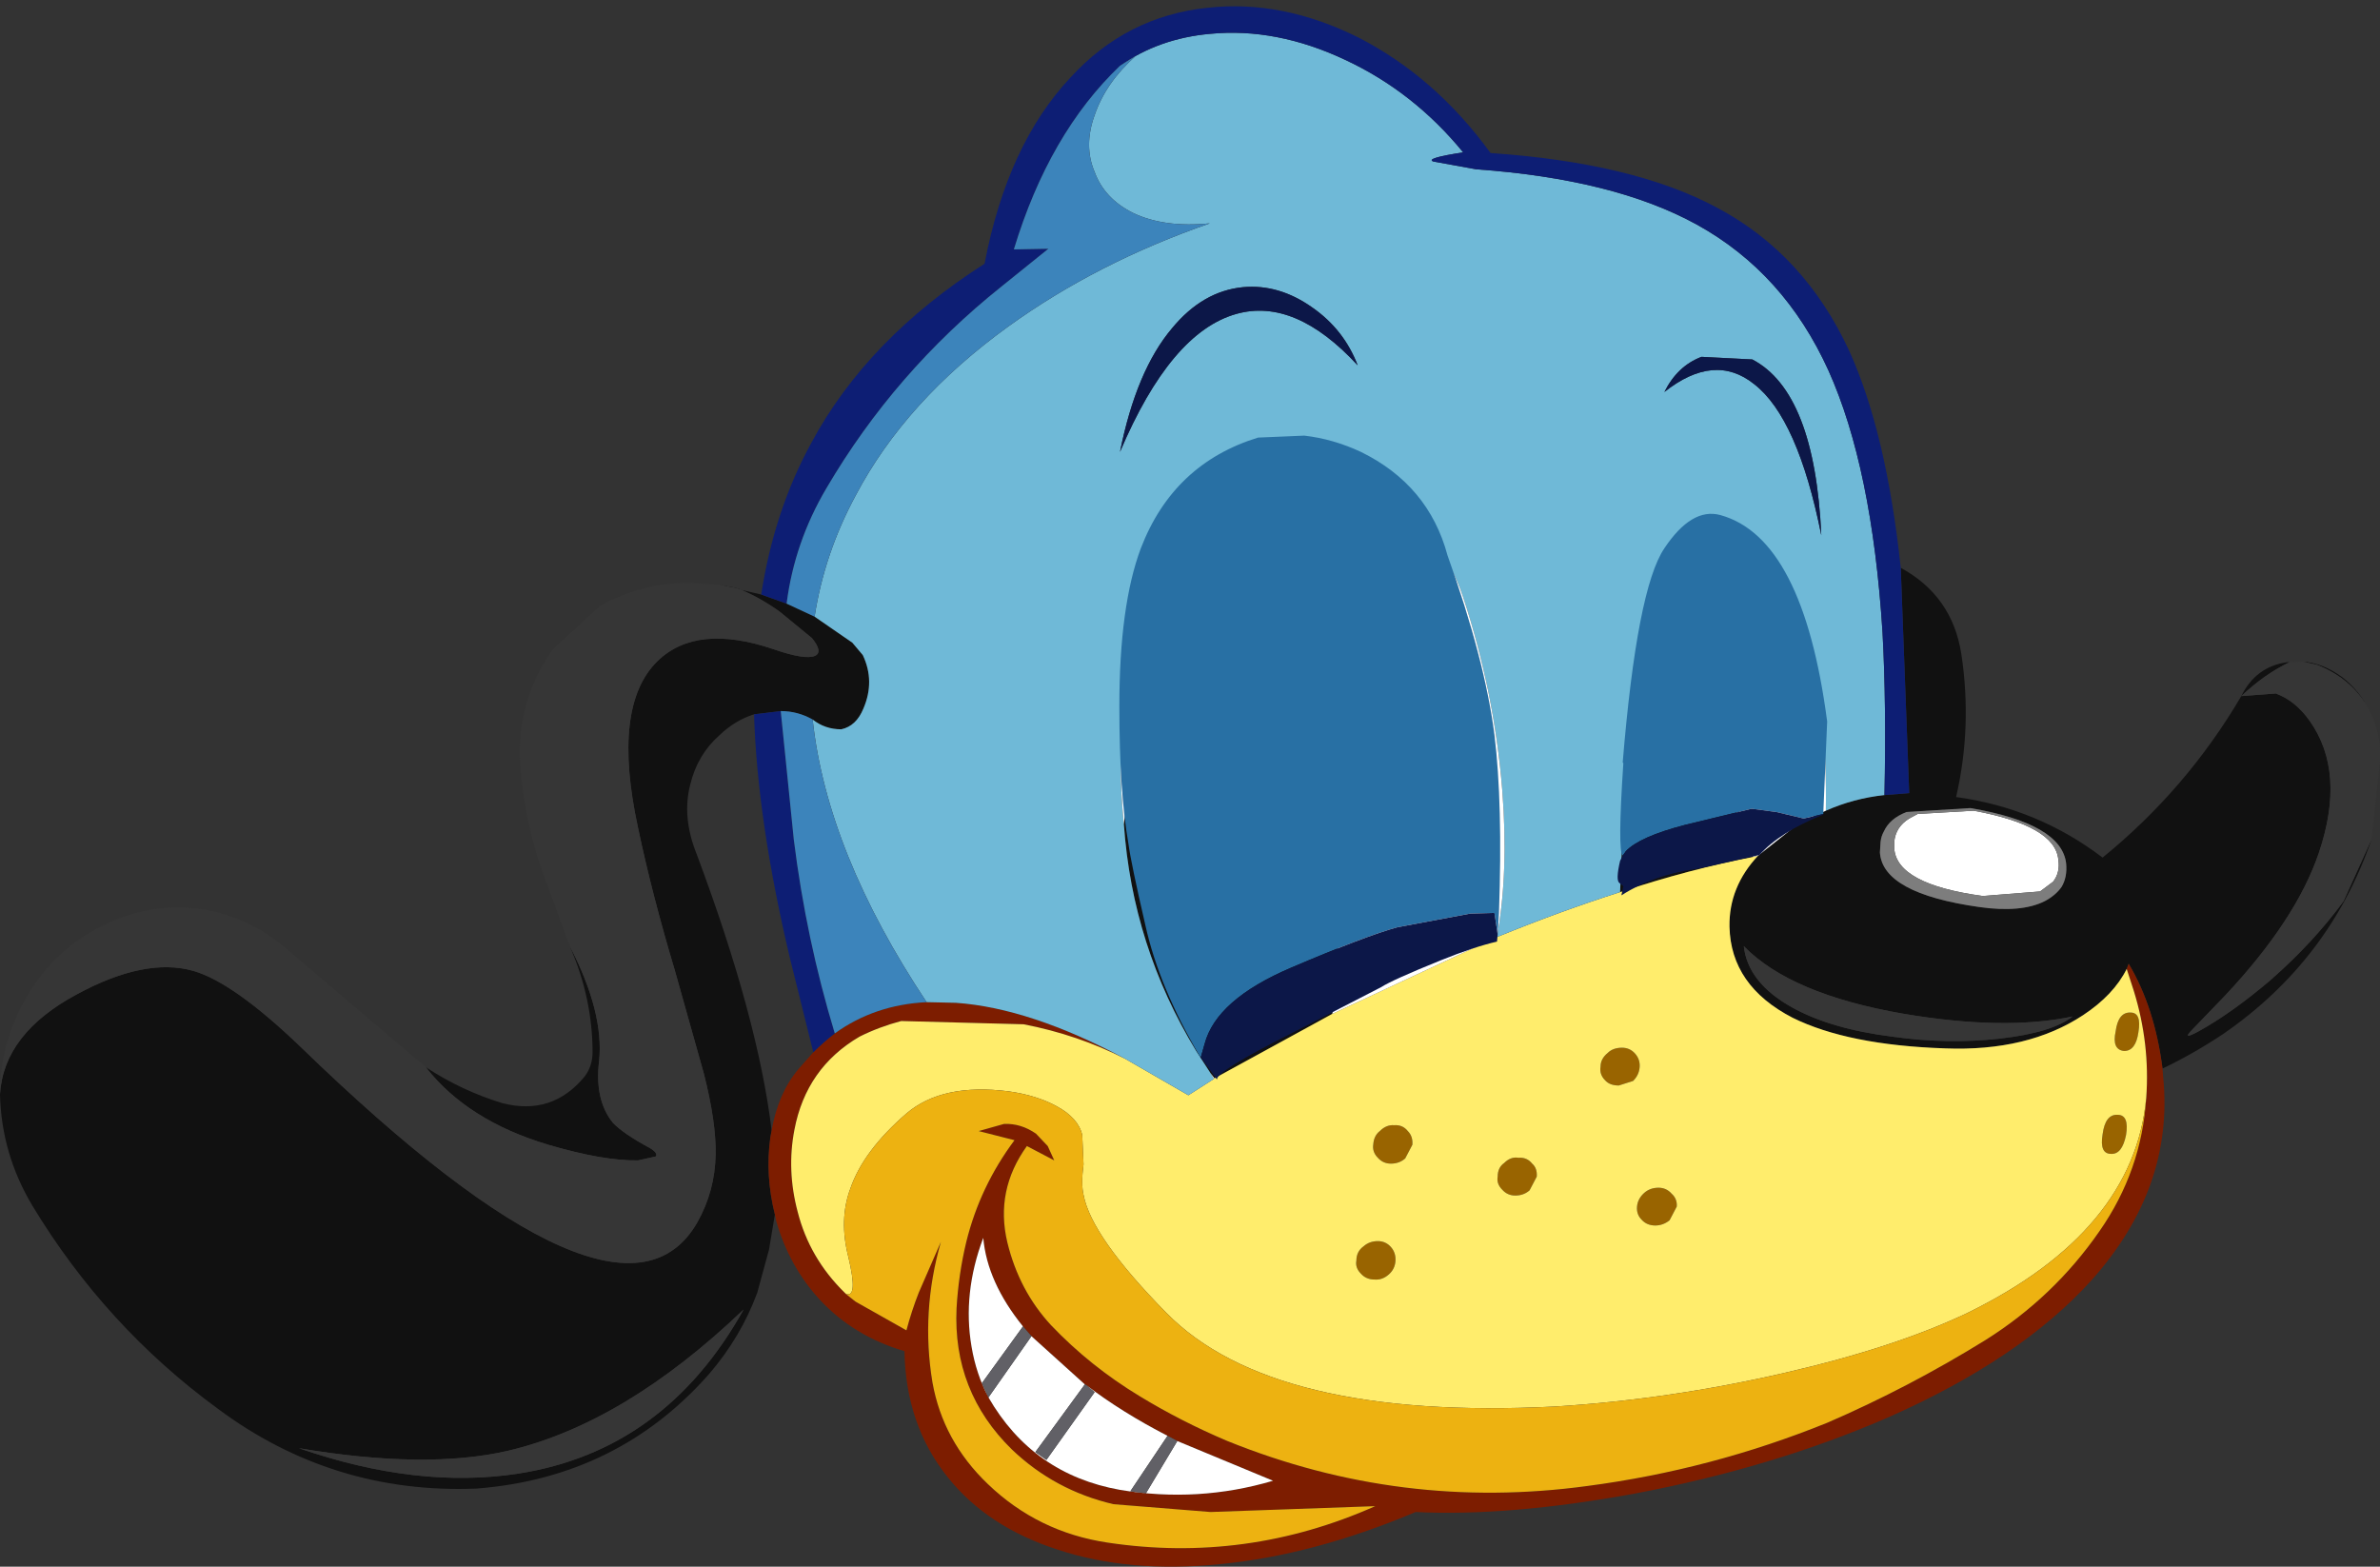 <?xml version="1.0" encoding="UTF-8" standalone="no"?>
<svg xmlns:xlink="http://www.w3.org/1999/xlink" height="120.3px" width="182.75px" xmlns="http://www.w3.org/2000/svg">
  <rect width="100%" height="100%" fill="#333333" stroke="none"/>
  <g transform="matrix(1.0, 0.0, 0.0, 1.0, -0.1, 0.0)">
    <use height="119.8" transform="matrix(1.0, 0.0, 0.0, 1.0, 0.1, 0.5)" width="182.75" xlink:href="#shape0"/>
    <use height="49.45" transform="matrix(1.0, 0.0, 0.0, 1.0, 86.05, 33.45)" width="54.35" xlink:href="#shape1"/>
  </g>
  <defs>
    <g id="shape0" transform="matrix(1.0, 0.0, 0.0, 1.0, 0.0, 0.0)">
      <path d="M176.8 50.3 Q178.35 50.4 179.85 51.5 180.95 52.35 181.65 53.55 180.35 51.5 177.9 50.55 L176.8 50.3 M182.1 63.95 Q178.9 73.25 170.7 78.9 168.45 80.4 166.05 81.55 165.45 76.85 163.45 73.5 L163.3 73.9 Q162.3 75.9 159.95 77.45 155.7 80.25 149.35 80.0 141.9 79.75 137.65 77.65 132.9 75.2 132.8 70.65 132.75 67.6 135.0 65.2 L137.9 62.9 Q139.0 62.25 140.2 61.75 142.35 60.8 144.7 60.55 L146.6 60.4 145.95 43.1 Q149.9 45.25 150.6 49.7 151.45 55.3 150.2 60.7 156.45 61.55 161.45 65.35 167.9 60.1 172.1 52.95 173.2 50.7 175.6 50.35 L175.8 50.35 Q173.9 51.25 172.1 52.95 L174.75 52.75 Q176.25 53.3 177.35 54.85 180.15 58.8 178.05 65.0 176.3 70.15 170.85 75.95 L168.2 78.7 Q167.6 79.35 168.8 78.7 171.35 77.3 174.35 74.75 177.65 71.85 179.95 68.7 L182.1 63.95 M59.5 92.75 L59.05 95.45 58.15 98.75 Q56.9 102.15 54.45 105.0 47.45 112.95 36.6 113.8 25.55 114.25 16.7 107.65 8.1 101.35 2.5 92.1 0.1 88.1 0.0 83.5 0.3 78.85 5.9 75.85 11.15 73.0 14.85 74.05 17.95 74.95 23.1 79.9 47.65 103.7 53.55 93.35 54.9 90.95 54.95 88.15 55.0 85.7 54.05 81.95 L51.8 73.95 Q50.05 68.1 49.0 63.1 46.95 53.7 50.5 50.25 53.5 47.35 59.4 49.35 61.85 50.2 62.6 49.85 63.2 49.55 62.35 48.5 L59.85 46.45 Q58.15 45.25 56.55 44.65 L55.2 44.4 58.45 45.15 60.4 45.85 62.55 46.85 65.45 48.85 66.25 49.8 Q67.2 51.8 66.3 53.9 65.75 55.25 64.6 55.5 63.35 55.5 62.4 54.75 61.25 54.1 59.95 54.1 L57.9 54.35 Q56.45 54.8 55.25 55.95 53.55 57.45 53.0 59.75 52.35 62.25 53.5 65.1 58.2 77.65 59.25 86.3 L59.15 86.85 Q58.75 89.75 59.5 92.75 M32.7 81.45 Q35.45 83.25 38.55 84.2 42.4 85.2 44.9 82.15 45.5 81.35 45.5 80.3 45.5 76.15 43.75 72.15 46.4 77.25 46.0 81.0 45.65 83.95 47.05 85.7 47.85 86.55 49.9 87.65 50.55 88.05 50.35 88.3 L49.0 88.6 Q46.35 88.65 42.1 87.4 35.9 85.55 32.7 81.45 M134.6 65.3 Q129.7 66.25 124.4 68.0 L124.85 56.95 Q125.9 54.15 128.5 53.2 130.85 52.45 132.5 54.3 135.05 57.15 134.7 61.25 L129.35 63.8 134.75 64.0 134.6 65.3 M102.3 77.35 L93.25 82.3 92.95 81.9 91.85 80.2 Q86.95 72.15 86.3 62.8 86.55 59.9 88.3 57.85 90.15 55.6 92.8 55.3 95.55 54.9 97.85 56.95 100.45 59.2 101.65 63.8 L93.6 68.25 102.3 67.45 Q102.9 73.25 102.65 75.45 L102.3 77.35 M151.3 61.55 L146.4 61.85 Q145.1 62.35 144.65 63.35 144.45 63.7 144.4 64.15 L144.35 64.95 Q144.55 68.1 152.0 69.15 155.2 69.6 157.0 68.7 157.85 68.25 158.3 67.6 158.75 66.85 158.65 65.8 158.3 62.75 151.3 61.55 M145.3 79.1 Q149.55 79.7 153.55 79.25 157.55 78.8 159.15 77.55 153.95 78.65 146.2 77.35 137.5 75.85 133.9 72.15 134.2 74.95 137.6 76.85 140.55 78.5 145.3 79.1 M39.8 112.65 Q51.05 110.9 57.1 100.05 47.95 108.8 39.0 110.9 32.7 112.35 22.95 110.7 32.05 113.85 39.8 112.65" fill="#111111" fill-rule="evenodd" stroke="none"/>
      <path d="M176.8 50.3 L177.9 50.55 Q180.35 51.5 181.65 53.55 182.9 55.6 182.75 57.95 L182.1 63.95 179.95 68.7 Q177.65 71.85 174.35 74.75 171.35 77.3 168.8 78.7 167.6 79.35 168.2 78.7 L170.85 75.95 Q176.3 70.15 178.05 65.0 180.15 58.8 177.35 54.85 176.25 53.3 174.75 52.75 L172.1 52.95 Q173.9 51.25 175.8 50.35 L176.8 50.3 M0.0 83.5 Q0.0 79.25 2.35 75.55 4.25 72.55 7.35 70.85 11.75 68.45 16.5 69.5 19.65 70.3 22.05 72.4 L32.7 81.45 Q35.9 85.55 42.1 87.4 46.35 88.65 49.0 88.6 L50.35 88.3 Q50.55 88.05 49.9 87.65 47.85 86.55 47.05 85.7 45.65 83.95 46.0 81.0 46.4 77.25 43.75 72.15 L41.5 66.0 Q40.25 62.3 39.95 58.3 39.6 53.4 42.45 49.35 L46.1 46.0 Q49.45 44.2 53.05 44.25 L55.2 44.4 56.55 44.65 Q58.15 45.25 59.85 46.45 L62.35 48.5 Q63.2 49.55 62.6 49.85 61.85 50.2 59.4 49.35 53.5 47.35 50.5 50.25 46.95 53.7 49.0 63.1 50.05 68.1 51.8 73.95 L54.05 81.95 Q55.0 85.7 54.95 88.15 54.9 90.95 53.55 93.35 47.65 103.7 23.1 79.9 17.95 74.95 14.85 74.05 11.15 73.0 5.9 75.85 0.3 78.85 0.0 83.5 M145.3 79.1 Q140.55 78.5 137.6 76.85 134.2 74.95 133.9 72.15 137.5 75.85 146.2 77.35 153.95 78.65 159.15 77.55 157.55 78.8 153.55 79.25 149.55 79.7 145.3 79.1 M39.8 112.65 Q32.05 113.85 22.95 110.7 32.7 112.35 39.0 110.9 47.95 108.8 57.1 100.05 51.05 110.9 39.8 112.65" fill="#363636" fill-rule="evenodd" stroke="none"/>
      <path d="M166.05 81.55 L166.1 82.2 Q166.95 90.7 160.6 97.8 155.15 103.85 144.95 108.35 136.1 112.2 125.45 114.2 115.85 115.95 108.7 115.6 100.9 118.9 93.7 119.6 86.7 120.3 81.25 118.5 75.8 116.75 72.75 112.9 69.55 108.9 69.45 103.25 65.55 102.1 62.95 99.3 60.6 96.75 59.6 93.25 L59.5 92.75 Q58.75 89.75 59.15 86.85 L59.25 86.3 Q59.75 83.45 61.3 81.6 L62.45 80.3 Q63.25 79.5 64.1 78.85 67.15 76.65 71.15 76.45 L73.4 76.5 Q79.1 76.9 86.4 80.8 82.75 78.95 78.6 78.15 L69.2 77.9 Q67.5 78.35 66.0 79.1 61.9 81.5 61.0 86.25 60.4 89.35 61.25 92.55 62.15 96.1 64.85 98.75 L64.9 98.8 65.7 99.45 69.6 101.65 Q70.0 100.15 70.55 98.75 L72.25 94.85 Q70.7 100.25 71.6 105.65 72.4 110.15 75.85 113.45 79.7 117.15 85.05 117.95 95.7 119.55 105.6 115.15 L92.95 115.6 85.5 115.0 Q81.0 113.95 77.7 110.8 73.15 106.35 73.45 99.95 73.6 97.35 74.2 94.85 75.25 90.6 77.9 87.05 L75.15 86.35 77.1 85.8 Q78.4 85.75 79.55 86.55 L80.45 87.5 80.95 88.6 78.85 87.5 Q76.4 90.9 77.35 94.9 78.25 98.6 80.7 101.25 83.7 104.4 87.5 106.7 90.7 108.65 94.25 110.15 107.6 115.55 121.9 113.6 131.4 112.35 140.3 108.75 146.55 106.05 152.45 102.4 157.7 99.1 161.2 94.05 164.45 89.4 164.8 83.8 165.1 79.65 163.85 75.6 L163.3 73.9 163.45 73.5 Q165.45 76.85 166.05 81.55 M75.9 106.8 Q79.3 112.7 86.0 113.9 92.0 114.9 97.75 113.2 L90.4 110.15 89.65 109.75 Q86.15 107.95 83.4 105.85 L83.3 105.8 79.2 102.1 78.55 101.35 Q75.8 97.95 75.5 94.55 73.9 98.8 74.6 102.9 74.95 105.0 75.9 106.8" fill="#7d1d00" fill-rule="evenodd" stroke="none"/>
      <path d="M164.2 78.75 Q164.0 80.2 163.1 80.2 162.15 80.1 162.45 78.7 162.65 77.2 163.6 77.25 164.45 77.25 164.2 78.75 M163.25 86.65 Q162.95 88.15 162.1 88.1 161.2 88.1 161.45 86.6 161.65 85.05 162.6 85.1 163.5 85.1 163.25 86.65 M115.5 88.8 Q116.0 88.3 116.6 88.4 117.25 88.35 117.65 88.85 118.05 89.2 118.0 89.85 L117.45 90.9 Q117.0 91.3 116.35 91.3 115.75 91.3 115.35 90.85 114.9 90.4 115.0 89.85 115.0 89.15 115.5 88.8 M104.15 96.3 Q104.15 95.6 104.7 95.2 105.15 94.8 105.8 94.8 106.4 94.8 106.8 95.25 107.2 95.7 107.15 96.35 107.1 96.95 106.65 97.35 106.15 97.8 105.55 97.75 104.9 97.75 104.5 97.3 104.05 96.85 104.15 96.3 M105.95 86.35 Q106.45 85.85 107.05 85.9 107.7 85.85 108.1 86.35 108.5 86.75 108.45 87.4 L107.9 88.45 Q107.45 88.85 106.8 88.85 106.2 88.85 105.8 88.4 105.35 87.95 105.45 87.35 105.5 86.7 105.95 86.35 M125.7 92.15 Q125.75 91.55 126.25 91.1 126.7 90.7 127.35 90.7 127.95 90.7 128.35 91.15 128.8 91.55 128.75 92.15 L128.2 93.2 Q127.7 93.6 127.1 93.6 126.45 93.6 126.05 93.15 125.65 92.75 125.7 92.15 M124.3 82.85 Q123.6 82.85 123.25 82.45 122.8 82.0 122.9 81.4 122.9 80.8 123.45 80.35 123.85 79.95 124.55 79.95 125.15 79.95 125.55 80.4 125.95 80.85 125.9 81.45 125.85 82.05 125.4 82.5 L124.3 82.85" fill="#996400" fill-rule="evenodd" stroke="none"/>
      <path d="M164.2 78.75 Q164.45 77.25 163.6 77.25 162.65 77.2 162.45 78.7 162.15 80.1 163.1 80.2 164.0 80.2 164.2 78.75 M163.3 73.9 L163.85 75.6 Q165.1 79.65 164.8 83.8 163.85 94.05 151.1 100.3 145.55 102.95 137.1 104.9 128.25 106.95 119.4 107.5 97.7 108.6 89.55 100.3 83.8 94.45 83.2 91.25 83.0 90.4 83.2 88.9 L83.1 86.65 Q82.8 85.35 81.15 84.45 79.6 83.6 77.45 83.3 72.35 82.65 69.6 85.0 66.3 87.85 65.3 90.75 64.4 93.15 65.15 96.05 65.9 99.2 64.95 98.85 L64.85 98.75 Q62.15 96.1 61.25 92.55 60.4 89.35 61.0 86.25 61.9 81.5 66.0 79.1 67.5 78.35 69.2 77.9 L78.6 78.15 Q82.75 78.95 86.4 80.8 L91.25 83.6 93.2 82.35 93.25 82.3 102.3 77.35 114.95 71.45 Q119.85 69.45 124.4 68.0 129.7 66.25 134.6 65.3 L135.0 65.2 Q132.75 67.6 132.8 70.65 132.9 75.2 137.65 77.65 141.9 79.75 149.35 80.0 155.7 80.25 159.95 77.45 162.3 75.9 163.3 73.9 M65.7 99.45 L64.9 98.8 64.95 98.85 65.7 99.45 M163.25 86.65 Q163.5 85.1 162.6 85.1 161.65 85.05 161.45 86.6 161.2 88.1 162.1 88.1 162.95 88.15 163.25 86.65 M105.95 86.35 Q105.5 86.7 105.45 87.35 105.35 87.95 105.8 88.4 106.2 88.85 106.8 88.85 107.45 88.85 107.9 88.45 L108.45 87.4 Q108.5 86.75 108.1 86.35 107.7 85.85 107.05 85.9 106.45 85.85 105.95 86.35 M104.15 96.3 Q104.05 96.85 104.5 97.3 104.9 97.75 105.55 97.75 106.15 97.8 106.65 97.35 107.1 96.95 107.15 96.35 107.2 95.7 106.8 95.25 106.4 94.8 105.8 94.8 105.15 94.8 104.7 95.2 104.15 95.6 104.15 96.3 M115.5 88.8 Q115.0 89.15 115.0 89.85 114.9 90.4 115.35 90.85 115.75 91.3 116.35 91.3 117.0 91.3 117.45 90.9 L118.0 89.85 Q118.05 89.2 117.65 88.85 117.25 88.35 116.6 88.4 116.0 88.3 115.5 88.8 M124.3 82.85 L125.4 82.5 Q125.85 82.05 125.9 81.45 125.95 80.85 125.55 80.4 125.15 79.95 124.55 79.95 123.85 79.95 123.45 80.35 122.9 80.8 122.9 81.4 122.8 82.0 123.25 82.45 123.6 82.85 124.3 82.85 M125.7 92.15 Q125.65 92.75 126.05 93.15 126.45 93.6 127.1 93.6 127.7 93.6 128.2 93.2 L128.75 92.15 Q128.8 91.55 128.35 91.15 127.95 90.7 127.35 90.7 126.7 90.7 126.25 91.1 125.75 91.55 125.7 92.15" fill="#ffed6c" fill-rule="evenodd" stroke="none"/>
      <path d="M124.4 68.0 Q119.85 69.45 114.95 71.45 115.85 66.45 115.35 60.15 114.75 52.65 112.35 45.35 110.7 40.35 106.2 37.85 101.85 35.35 97.3 36.65 92.2 38.05 89.2 43.5 86.45 48.65 86.1 56.1 85.95 59.45 86.3 62.8 86.95 72.15 91.85 80.2 L92.95 81.9 93.2 82.35 91.25 83.6 86.4 80.8 Q79.1 76.9 73.4 76.5 L71.15 76.45 Q63.5 64.95 62.4 54.75 63.35 55.5 64.6 55.5 65.75 55.25 66.3 53.9 67.2 51.8 66.25 49.8 L65.45 48.85 62.55 46.85 Q63.3 42.0 65.7 37.55 69.55 30.25 77.45 24.55 84.25 19.65 92.9 16.65 89.4 17.0 87.0 15.85 84.8 14.75 84.05 12.7 83.2 10.7 84.05 8.35 84.9 5.85 87.2 3.8 L86.0 4.55 Q89.0 2.45 92.9 2.1 98.0 1.6 103.3 4.1 108.55 6.55 112.35 11.2 109.4 11.65 110.05 11.9 L113.35 12.5 Q123.95 13.25 130.3 16.75 137.0 20.45 140.4 27.95 143.75 35.4 144.55 48.05 144.85 53.5 144.7 60.55 142.35 60.8 140.2 61.75 140.25 58.15 139.95 54.7 138.85 41.9 132.55 40.15 126.5 38.5 125.05 54.6 L124.85 56.95 124.4 68.0 M134.55 27.1 L130.65 26.9 Q128.8 27.6 127.8 29.6 131.65 26.55 134.7 29.0 138.05 31.6 139.85 40.6 139.35 29.6 134.55 27.1 M95.45 21.55 Q92.35 21.85 90.0 24.7 87.25 27.95 86.0 34.2 89.9 25.0 94.95 23.6 99.45 22.35 104.25 27.55 103.2 24.8 100.75 23.1 98.2 21.3 95.45 21.55" fill="#6fb9d7" fill-rule="evenodd" stroke="none"/>
      <path d="M134.55 27.1 Q139.35 29.6 139.85 40.6 138.05 31.6 134.7 29.0 131.65 26.55 127.8 29.6 128.8 27.6 130.65 26.9 L134.55 27.1 M95.45 21.55 Q98.2 21.3 100.75 23.1 103.2 24.8 104.25 27.55 99.45 22.35 94.95 23.6 89.9 25.0 86.0 34.2 87.25 27.95 90.0 24.7 92.35 21.85 95.45 21.55" fill="#0c1748" fill-rule="evenodd" stroke="none"/>
      <path d="M58.45 45.15 Q59.45 38.7 62.3 33.5 66.6 25.5 75.6 19.75 77.35 10.6 82.2 5.45 86.5 0.75 92.7 0.1 98.45 -0.55 104.35 2.4 110.25 5.45 114.45 11.25 125.45 12.0 131.85 15.45 138.55 19.0 142.0 26.45 144.85 32.75 145.95 43.1 L146.6 60.4 144.7 60.55 Q144.85 53.5 144.55 48.05 143.75 35.4 140.4 27.95 137.0 20.45 130.3 16.75 123.95 13.25 113.35 12.5 L110.05 11.9 Q109.4 11.65 112.35 11.2 108.55 6.55 103.3 4.1 98.0 1.6 92.9 2.1 89.0 2.45 86.0 4.55 80.55 9.75 77.85 18.65 L80.5 18.6 76.9 21.5 Q68.7 28.05 63.45 37.0 61.0 41.15 60.4 45.85 L58.45 45.15 M57.9 54.35 L59.95 54.1 60.95 63.95 Q61.9 71.6 64.1 78.85 63.25 79.5 62.45 80.3 L60.65 73.05 Q58.15 62.5 57.9 54.35" fill="#0d1e74" fill-rule="evenodd" stroke="none"/>
      <path d="M86.0 4.55 L87.2 3.8 Q84.9 5.85 84.05 8.35 83.2 10.7 84.05 12.7 84.8 14.75 87.0 15.85 89.4 17.0 92.9 16.65 84.25 19.65 77.45 24.55 69.55 30.25 65.7 37.55 63.3 42.0 62.55 46.85 L60.4 45.85 Q61.0 41.15 63.45 37.0 68.7 28.05 76.9 21.5 L80.5 18.6 77.85 18.65 Q80.55 9.75 86.0 4.55 M62.4 54.75 Q63.5 64.95 71.15 76.45 67.15 76.65 64.1 78.85 61.9 71.6 60.95 63.95 L59.95 54.1 Q61.25 54.1 62.4 54.75" fill="#3c84bb" fill-rule="evenodd" stroke="none"/>
      <path d="M135.0 65.2 L134.6 65.3 134.75 64.0 129.35 63.8 134.7 61.25 Q135.05 57.15 132.5 54.3 130.85 52.45 128.5 53.2 125.9 54.15 124.85 56.95 L125.05 54.6 Q126.5 38.5 132.55 40.15 138.85 41.9 139.95 54.7 140.25 58.15 140.2 61.75 139.0 62.25 137.9 62.9 L135.0 65.2 M114.95 71.45 L102.3 77.35 102.65 75.45 Q102.9 73.25 102.3 67.45 L93.6 68.25 101.65 63.8 Q100.45 59.2 97.85 56.95 95.55 54.9 92.8 55.3 90.15 55.6 88.3 57.85 86.55 59.9 86.3 62.8 85.95 59.45 86.1 56.1 86.45 48.65 89.2 43.5 92.2 38.05 97.3 36.65 101.85 35.35 106.2 37.85 110.7 40.35 112.35 45.35 114.75 52.65 115.35 60.15 115.85 66.45 114.95 71.45 M93.25 82.3 L93.2 82.35 92.95 81.9 93.25 82.3 M147.25 62.0 L151.55 61.75 Q157.8 62.9 158.05 65.5 158.2 66.5 157.65 67.2 L156.65 67.95 152.25 68.3 Q145.65 67.4 145.45 64.65 L145.45 64.15 Q145.55 63.0 146.6 62.35 L147.25 62.0 M75.9 106.8 L79.2 102.1 83.3 105.8 79.5 111.0 80.35 111.6 84.05 106.4 83.4 105.85 Q86.15 107.95 89.65 109.75 L86.8 114.0 88.0 114.15 90.4 110.15 97.75 113.2 Q92.0 114.9 86.0 113.9 79.3 112.7 75.9 106.8 74.95 105.0 74.6 102.9 73.9 98.8 75.5 94.55 75.8 97.95 78.55 101.35 L75.4 105.7 75.9 106.8" fill="#ffffff" fill-rule="evenodd" stroke="none"/>
      <path d="M64.85 98.75 L64.95 98.85 Q65.9 99.2 65.15 96.05 64.4 93.15 65.3 90.75 66.3 87.85 69.6 85.0 72.35 82.65 77.45 83.3 79.6 83.6 81.15 84.45 82.8 85.35 83.1 86.65 L83.2 88.9 Q83.0 90.4 83.2 91.25 83.8 94.45 89.55 100.3 97.7 108.6 119.4 107.5 128.25 106.95 137.1 104.9 145.55 102.95 151.1 100.3 163.85 94.05 164.8 83.8 164.45 89.4 161.2 94.05 157.7 99.1 152.45 102.4 146.55 106.05 140.3 108.75 131.4 112.35 121.9 113.6 107.6 115.55 94.25 110.15 90.7 108.65 87.5 106.7 83.7 104.4 80.7 101.25 78.25 98.6 77.35 94.9 76.4 90.9 78.85 87.5 L80.95 88.6 80.45 87.5 79.55 86.55 Q78.4 85.75 77.1 85.8 L75.15 86.35 77.9 87.05 Q75.25 90.6 74.2 94.85 73.6 97.35 73.45 99.95 73.15 106.35 77.7 110.8 81.0 113.95 85.5 115.0 L92.95 115.6 105.6 115.15 Q95.7 119.55 85.05 117.95 79.7 117.15 75.85 113.45 72.4 110.15 71.6 105.65 70.7 100.25 72.25 94.85 L70.55 98.75 Q70.0 100.15 69.6 101.65 L65.7 99.45 64.95 98.85 64.9 98.8 64.85 98.75" fill="#edb211" fill-rule="evenodd" stroke="none"/>
      <path d="M151.3 61.55 Q158.3 62.75 158.65 65.8 158.75 66.85 158.3 67.6 157.85 68.25 157.0 68.7 155.2 69.6 152.0 69.15 144.55 68.1 144.35 64.95 L144.4 64.15 Q144.45 63.7 144.65 63.35 145.1 62.35 146.4 61.85 L151.3 61.55 M147.25 62.0 L146.6 62.35 Q145.55 63.0 145.45 64.15 L145.45 64.65 Q145.65 67.4 152.25 68.3 L156.65 67.95 157.65 67.2 Q158.2 66.5 158.05 65.5 157.8 62.9 151.55 61.75 L147.25 62.0" fill="#7d7d7d" fill-rule="evenodd" stroke="none"/>
      <path d="M79.2 102.1 L75.9 106.8 75.4 105.7 78.55 101.35 79.2 102.1 M90.4 110.15 L88.0 114.15 86.8 114.0 89.65 109.75 90.4 110.15 M83.4 105.85 L84.05 106.4 80.35 111.6 79.5 111.0 83.3 105.8 83.4 105.85" fill="#616066" fill-rule="evenodd" stroke="none"/>
    </g>
    <g id="shape1" transform="matrix(1.0, 0.0, 0.0, 1.0, -86.05, -33.45)">
      <path d="M124.7 65.7 Q124.3 65.35 124.75 58.6 L124.7 58.55 Q125.8 45.2 127.9 42.1 130.0 38.95 132.2 39.55 138.55 41.3 140.4 55.4 L140.1 62.5 140.1 62.8 140.1 62.55 140.1 62.5 138.6 62.85 136.5 62.35 134.6 62.1 129.45 63.35 Q126.0 64.25 124.95 65.35 L124.7 65.7 M92.3 81.2 L92.25 81.15 Q89.1 75.8 88.05 71.05 86.95 66.3 86.75 64.8 86.05 60.85 86.05 54.25 86.05 46.5 87.7 42.1 90.2 35.6 96.7 33.6 L100.25 33.45 Q102.45 33.7 104.6 34.7 109.8 37.25 111.25 42.65 114.1 50.6 114.85 56.4 115.5 61.7 115.2 70.1 L115.1 71.75 114.85 70.1 113.0 70.15 107.4 71.2 Q105.0 71.85 99.25 74.3 93.5 76.75 92.6 80.15 L92.3 81.2" fill="#2870a4" fill-rule="evenodd" stroke="none"/>
      <path d="M140.1 62.55 Q136.75 63.9 135.2 65.65 L130.5 66.7 Q127.1 67.15 124.6 68.75 L124.75 68.05 124.45 67.8 Q124.15 67.6 124.5 66.1 L124.7 65.7 124.95 65.35 Q126.0 64.25 129.45 63.35 L134.6 62.1 136.5 62.35 138.6 62.85 140.1 62.5 140.1 62.55 M115.1 71.75 L115.05 72.3 Q113.3 72.7 110.7 73.75 107.0 75.25 106.15 75.8 L99.35 79.3 Q93.4 82.3 93.55 82.9 L92.3 81.2 92.6 80.15 Q93.5 76.75 99.25 74.3 105.0 71.85 107.4 71.2 L113.0 70.15 114.85 70.1 115.1 71.75" fill="#0c1748" fill-rule="evenodd" stroke="none"/>
    </g>
  </defs>
</svg>
